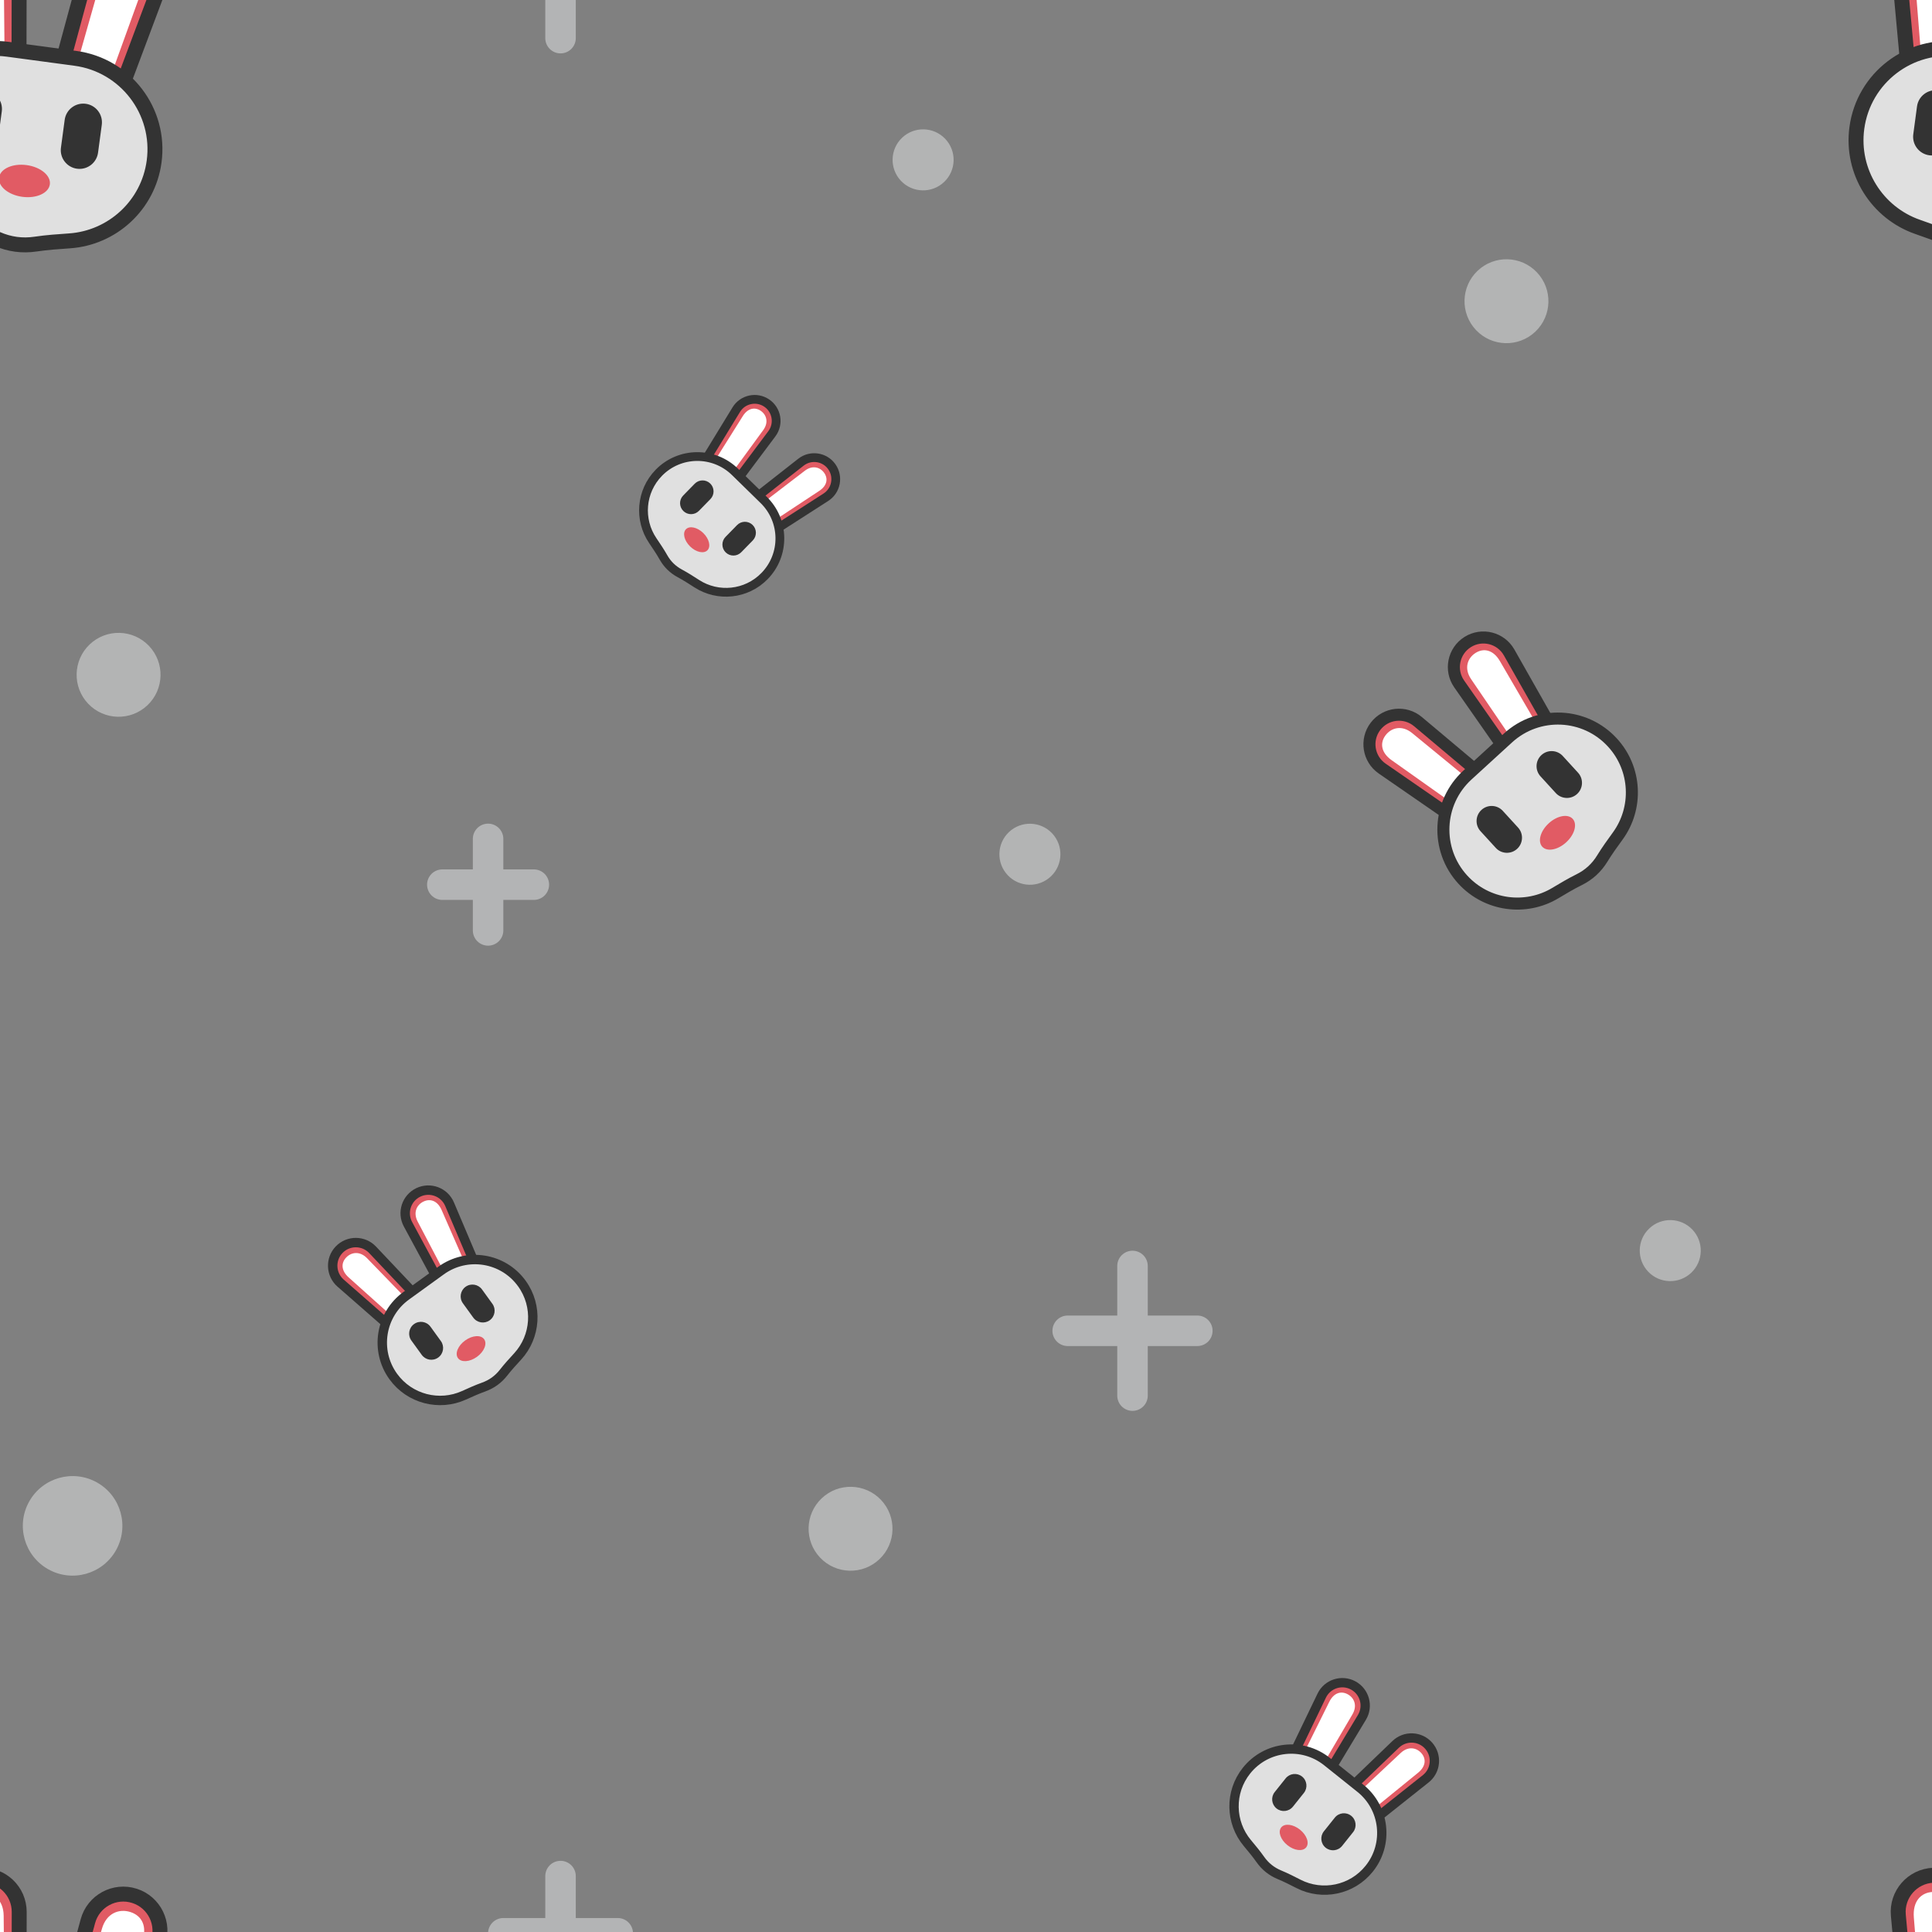 <?xml version="1.0" encoding="utf-8"?>
<svg xmlns="http://www.w3.org/2000/svg" xmlns:xlink="http://www.w3.org/1999/xlink" style="background: rgb(52, 50, 50); display: block; position: relative; shape-rendering: auto;" width="76" height="76" preserveAspectRatio="xMidYMid" viewBox="0 0 76 76"><rect x="0" y="0" width="76" height="76" fill="#808080" stroke="none"/><g transform="scale(0.3)">


<defs><g id="id-0.17097420291841048"><!--Generator: Adobe Illustrator 21.0.0, SVG Export Plug-In . SVG Version: 6.00 Build 0)--><style type="text/css">.st0{fill:#333}.st3{stroke-width:3.5;stroke-miterlimit:10;fill:#e15b64;stroke:#333}.st5{fill:#fff}.st7{fill:#e15b64}.st10{stroke:#333;stroke-miterlimit:10;fill:#e0e0e0;stroke-width:3.5}</style><path class="st3" d="M33.709,62.732l-8.72-38.034c-1.096-4.78,2.025-9.507,6.852-10.377l0,0c4.827-0.87,9.401,2.47,10.043,7.332 l5.108,38.685" data-fill="c1" data-stroke="c2" style="fill: rgb(225, 91, 100); stroke: rgb(51, 51, 51);"></path><path class="st5" d="M35.048,54.221L28.66,24.737c-0.803-3.706,0.838-6.031,3.617-6.532l0,0c2.779-0.501,5.569,1.026,6.111,4.778 l4.308,29.858" data-fill="c3" style="fill: rgb(255, 255, 255);"></path><path class="st3" d="M66.291,62.732l8.72-38.034c1.096-4.78-2.025-9.507-6.852-10.377l0,0c-4.827-0.87-9.401,2.47-10.043,7.332 l-5.108,38.685" data-fill="c1" data-stroke="c2" style="fill: rgb(225, 91, 100); stroke: rgb(51, 51, 51);"></path><path class="st5" d="M64.952,54.221l6.388-29.483c0.803-3.706-0.838-6.031-3.617-6.532l0,0c-2.779-0.501-5.569,1.026-6.111,4.778 l-4.308,29.858" data-fill="c3" style="fill: rgb(255, 255, 255);"></path><path class="st10" d="M54.57,87.183c-3.046,0.882-6.093,0.882-9.139,0c-2.553-0.739-5.16-1.27-7.763-1.803 C27.87,83.375,20.5,74.706,20.5,64.317v0c0-11.874,9.626-21.5,21.5-21.5h16c11.874,0,21.5,9.626,21.5,21.5v0 c0,10.39-7.37,19.058-17.167,21.063C59.729,85.913,57.123,86.444,54.57,87.183z" data-fill="c4" data-stroke="c2" style="fill: rgb(224, 224, 224); stroke: rgb(51, 51, 51);"></path><path class="st0" d="M38.182,68.396L38.182,68.396c2.422,0,4.385-1.963,4.385-4.385v-6.578c0-2.422-1.963-4.385-4.385-4.385h0 c-2.422,0-4.385,1.963-4.385,4.385v6.578C33.797,66.432,35.76,68.396,38.182,68.396z" data-fill="c2" style="fill: rgb(51, 51, 51);"></path><path class="st0" d="M61.818,68.396L61.818,68.396c-2.422,0-4.385-1.963-4.385-4.385v-6.578c0-2.422,1.963-4.385,4.385-4.385h0 c2.422,0,4.385,1.963,4.385,4.385v6.578C66.203,66.432,64.24,68.396,61.818,68.396z" data-fill="c2" style="fill: rgb(51, 51, 51);"></path><ellipse class="st7" cx="50" cy="72.875" rx="6" ry="3.75" data-fill="c1" style="fill: rgb(225, 91, 100);"></ellipse></g></defs>

<!-- Generator: Adobe Illustrator 21.0.0, SVG Export Plug-In . SVG Version: 6.00 Build 0)  -->



















<g data-idx="0" data-dup="" dx="-128" dy="-384" style="transform-origin: -58.505px -216.506px; animation: 4.348s linear 0s infinite normal forwards running move-ttb-9c45d7aa-f09f-43fd-92f0-df5cfa1810a0;"><g transform="translate(-128,-384)"><ellipse transform="matrix(0.725 -0.689 0.689 0.725 -96.259 93.945)" fill="#B3B4B4" cx="69.5" cy="167.5" rx="5.5" ry="5.5" data-fill="c5" style="fill: rgb(179, 180, 180);"></ellipse></g></g><g data-idx="0" data-dup="" dx="128" dy="-384" style="transform-origin: 197.495px -216.506px; animation: 4.348s linear 0s infinite normal forwards running move-ttb-9c45d7aa-f09f-43fd-92f0-df5cfa1810a0;"><g transform="translate(128,-384)"><ellipse transform="matrix(0.725 -0.689 0.689 0.725 -96.259 93.945)" fill="#B3B4B4" cx="69.5" cy="167.5" rx="5.5" ry="5.5" data-fill="c5" style="fill: rgb(179, 180, 180);"></ellipse></g></g><g data-idx="1" data-dup="" dx="-128" dy="-384" style="transform-origin: 111.489px -311.5px; animation: 4.348s linear 0s infinite normal forwards running move-ttb-9c45d7aa-f09f-43fd-92f0-df5cfa1810a0;"><g transform="translate(-128,-384)"><ellipse transform="matrix(0.725 -0.689 0.689 0.725 15.938 184.912)" fill="#B3B4B4" cx="239.5" cy="72.5" rx="5.5" ry="5.5" data-fill="c5" style="fill: rgb(179, 180, 180);"></ellipse></g></g><g data-idx="1" data-dup="" dx="128" dy="-384" style="transform-origin: 367.489px -311.5px; animation: 4.348s linear 0s infinite normal forwards running move-ttb-9c45d7aa-f09f-43fd-92f0-df5cfa1810a0;"><g transform="translate(128,-384)"><ellipse transform="matrix(0.725 -0.689 0.689 0.725 15.938 184.912)" fill="#B3B4B4" cx="239.5" cy="72.5" rx="5.5" ry="5.5" data-fill="c5" style="fill: rgb(179, 180, 180);"></ellipse></g></g><g data-idx="2" data-dup="" dx="-128" dy="-384" style="transform-origin: 73.5px -258.5px; animation: 4.348s linear 0s infinite normal forwards running move-ttb-9c45d7aa-f09f-43fd-92f0-df5cfa1810a0;"><g transform="translate(-128,-384)"><g>
	
		<line fill="none" stroke="#B3B4B5" stroke-width="4" stroke-linecap="round" stroke-linejoin="round" stroke-miterlimit="10" x1="194" y1="125.5" x2="209" y2="125.5" data-stroke="c6" style="stroke: rgb(179, 180, 181);"></line>
	
		<line fill="none" stroke="#B3B4B5" stroke-width="4" stroke-linecap="round" stroke-linejoin="round" stroke-miterlimit="10" x1="201.5" y1="133" x2="201.5" y2="118" data-stroke="c6" style="stroke: rgb(179, 180, 181);"></line>
</g></g></g><g data-idx="2" data-dup="" dx="128" dy="-384" style="transform-origin: 329.5px -258.5px; animation: 4.348s linear 0s infinite normal forwards running move-ttb-9c45d7aa-f09f-43fd-92f0-df5cfa1810a0;"><g transform="translate(128,-384)"><g>
	
		<line fill="none" stroke="#B3B4B5" stroke-width="4" stroke-linecap="round" stroke-linejoin="round" stroke-miterlimit="10" x1="194" y1="125.5" x2="209" y2="125.5" data-stroke="c6" style="stroke: rgb(179, 180, 181);"></line>
	
		<line fill="none" stroke="#B3B4B5" stroke-width="4" stroke-linecap="round" stroke-linejoin="round" stroke-miterlimit="10" x1="201.5" y1="133" x2="201.5" y2="118" data-stroke="c6" style="stroke: rgb(179, 180, 181);"></line>
</g></g></g><g data-idx="3" data-dup="" dx="-128" dy="-384" style="transform-origin: 64px -140px; animation: 4.348s linear 0s infinite normal forwards running move-ttb-9c45d7aa-f09f-43fd-92f0-df5cfa1810a0;"><g transform="translate(-128,-384)"><g>
	
		<line fill="none" stroke="#B3B4B5" stroke-width="4" stroke-linecap="round" stroke-linejoin="round" stroke-miterlimit="10" x1="186" y1="244" x2="198" y2="244" data-stroke="c6" style="stroke: rgb(179, 180, 181);"></line>
	
		<line fill="none" stroke="#B3B4B5" stroke-width="4" stroke-linecap="round" stroke-linejoin="round" stroke-miterlimit="10" x1="192" y1="250" x2="192" y2="238" data-stroke="c6" style="stroke: rgb(179, 180, 181);"></line>
</g></g></g><g data-idx="3" data-dup="" dx="128" dy="-384" style="transform-origin: 320px -140px; animation: 4.348s linear 0s infinite normal forwards running move-ttb-9c45d7aa-f09f-43fd-92f0-df5cfa1810a0;"><g transform="translate(128,-384)"><g>
	
		<line fill="none" stroke="#B3B4B5" stroke-width="4" stroke-linecap="round" stroke-linejoin="round" stroke-miterlimit="10" x1="186" y1="244" x2="198" y2="244" data-stroke="c6" style="stroke: rgb(179, 180, 181);"></line>
	
		<line fill="none" stroke="#B3B4B5" stroke-width="4" stroke-linecap="round" stroke-linejoin="round" stroke-miterlimit="10" x1="192" y1="250" x2="192" y2="238" data-stroke="c6" style="stroke: rgb(179, 180, 181);"></line>
</g></g></g><g data-idx="4" data-dup="" dx="-128" dy="-384" style="transform-origin: -107.5px -337.5px; animation: 4.348s linear 0s infinite normal forwards running move-ttb-9c45d7aa-f09f-43fd-92f0-df5cfa1810a0;"><g transform="translate(-128,-384)"><g>
	
		<line fill="none" stroke="#B3B4B5" stroke-width="4" stroke-linecap="round" stroke-linejoin="round" stroke-miterlimit="10" x1="12" y1="46.5" x2="29" y2="46.5" data-stroke="c6" style="stroke: rgb(179, 180, 181);"></line>
	
		<line fill="none" stroke="#B3B4B5" stroke-width="4" stroke-linecap="round" stroke-linejoin="round" stroke-miterlimit="10" x1="20.5" y1="55" x2="20.5" y2="38" data-stroke="c6" style="stroke: rgb(179, 180, 181);"></line>
</g></g></g><g data-idx="4" data-dup="" dx="128" dy="-384" style="transform-origin: 148.5px -337.5px; animation: 4.348s linear 0s infinite normal forwards running move-ttb-9c45d7aa-f09f-43fd-92f0-df5cfa1810a0;"><g transform="translate(128,-384)"><g>
	
		<line fill="none" stroke="#B3B4B5" stroke-width="4" stroke-linecap="round" stroke-linejoin="round" stroke-miterlimit="10" x1="12" y1="46.5" x2="29" y2="46.5" data-stroke="c6" style="stroke: rgb(179, 180, 181);"></line>
	
		<line fill="none" stroke="#B3B4B5" stroke-width="4" stroke-linecap="round" stroke-linejoin="round" stroke-miterlimit="10" x1="20.5" y1="55" x2="20.5" y2="38" data-stroke="c6" style="stroke: rgb(179, 180, 181);"></line>
</g></g></g><g data-idx="5" data-dup="" dx="-128" dy="-384" style="transform-origin: 9.525px -311.832px; animation: 4.348s linear 0s infinite normal forwards running move-ttb-9c45d7aa-f09f-43fd-92f0-df5cfa1810a0;"><g transform="translate(-128,-384)"><ellipse transform="matrix(0.49 -0.872 0.872 0.49 7.204 156.645)" fill="#B3B4B4" cx="137.531" cy="72.163" rx="6.525" ry="6.525" data-fill="c5" style="fill: rgb(179, 180, 180);"></ellipse></g></g><g data-idx="5" data-dup="" dx="128" dy="-384" style="transform-origin: 265.525px -311.832px; animation: 4.348s linear 0s infinite normal forwards running move-ttb-9c45d7aa-f09f-43fd-92f0-df5cfa1810a0;"><g transform="translate(128,-384)"><ellipse transform="matrix(0.49 -0.872 0.872 0.49 7.204 156.645)" fill="#B3B4B4" cx="137.531" cy="72.163" rx="6.525" ry="6.525" data-fill="c5" style="fill: rgb(179, 180, 180);"></ellipse></g></g><g data-idx="6" data-dup="" dx="-128" dy="-384" style="transform-origin: 15.492px -167.507px; animation: 4.348s linear 0s infinite normal forwards running move-ttb-9c45d7aa-f09f-43fd-92f0-df5cfa1810a0;"><g transform="translate(-128,-384)"><ellipse transform="matrix(0.725 -0.689 0.689 0.725 -109.657 158.394)" fill="#B3B4B4" cx="143.5" cy="216.5" rx="5.5" ry="5.5" data-fill="c5" style="fill: rgb(179, 180, 180);"></ellipse></g></g><g data-idx="6" data-dup="" dx="128" dy="-384" style="transform-origin: 271.492px -167.507px; animation: 4.348s linear 0s infinite normal forwards running move-ttb-9c45d7aa-f09f-43fd-92f0-df5cfa1810a0;"><g transform="translate(128,-384)"><ellipse transform="matrix(0.725 -0.689 0.689 0.725 -109.657 158.394)" fill="#B3B4B4" cx="143.5" cy="216.5" rx="5.5" ry="5.5" data-fill="c5" style="fill: rgb(179, 180, 180);"></ellipse></g></g><g data-idx="7" data-dup="" dx="-128" dy="-384" style="transform-origin: -37.004px -348.001px; animation: 4.348s linear 0s infinite normal forwards running move-ttb-9c45d7aa-f09f-43fd-92f0-df5cfa1810a0;"><g transform="translate(-128,-384)"><ellipse transform="matrix(0.725 -0.689 0.689 0.725 0.233 72.584)" fill="#B3B4B4" cx="91" cy="36" rx="4" ry="4" data-fill="c5" style="fill: rgb(179, 180, 180);"></ellipse></g></g><g data-idx="7" data-dup="" dx="128" dy="-384" style="transform-origin: 218.996px -348.001px; animation: 4.348s linear 0s infinite normal forwards running move-ttb-9c45d7aa-f09f-43fd-92f0-df5cfa1810a0;"><g transform="translate(128,-384)"><ellipse transform="matrix(0.725 -0.689 0.689 0.725 0.233 72.584)" fill="#B3B4B4" cx="91" cy="36" rx="4" ry="4" data-fill="c5" style="fill: rgb(179, 180, 180);"></ellipse></g></g><g data-idx="8" data-dup="" dx="-128" dy="-384" style="transform-origin: 120.988px -235.004px; animation: 4.348s linear 0s infinite normal forwards running move-ttb-9c45d7aa-f09f-43fd-92f0-df5cfa1810a0;"><g transform="translate(-128,-384)"><ellipse transform="matrix(0.725 -0.689 0.689 0.725 -34.143 212.498)" fill="#B3B4B4" cx="249" cy="149" rx="4" ry="4" data-fill="c5" style="fill: rgb(179, 180, 180);"></ellipse></g></g><g data-idx="8" data-dup="" dx="128" dy="-384" style="transform-origin: 376.988px -235.004px; animation: 4.348s linear 0s infinite normal forwards running move-ttb-9c45d7aa-f09f-43fd-92f0-df5cfa1810a0;"><g transform="translate(128,-384)"><ellipse transform="matrix(0.725 -0.689 0.689 0.725 -34.143 212.498)" fill="#B3B4B4" cx="249" cy="149" rx="4" ry="4" data-fill="c5" style="fill: rgb(179, 180, 180);"></ellipse></g></g><g data-idx="9" data-dup="" dx="-128" dy="-384" style="transform-origin: -121.003px -144.01px; animation: 4.348s linear 0s infinite normal forwards running move-ttb-9c45d7aa-f09f-43fd-92f0-df5cfa1810a0;"><g transform="translate(-128,-384)"><ellipse transform="matrix(0.725 -0.689 0.689 0.725 -163.389 70.836)" fill="#B3B4B4" cx="7" cy="240" rx="4" ry="4" data-fill="c5" style="fill: rgb(179, 180, 180);"></ellipse></g></g><g data-idx="9" data-dup="" dx="128" dy="-384" style="transform-origin: 134.997px -144.01px; animation: 4.348s linear 0s infinite normal forwards running move-ttb-9c45d7aa-f09f-43fd-92f0-df5cfa1810a0;"><g transform="translate(128,-384)"><ellipse transform="matrix(0.725 -0.689 0.689 0.725 -163.389 70.836)" fill="#B3B4B4" cx="7" cy="240" rx="4" ry="4" data-fill="c5" style="fill: rgb(179, 180, 180);"></ellipse></g></g><g data-idx="10" data-dup="" dx="-128" dy="-384" style="transform-origin: 4.932px -244.439px; animation: 4.348s linear 0s infinite normal forwards running move-ttb-9c45d7aa-f09f-43fd-92f0-df5cfa1810a0;"><g transform="translate(-128,-384)"><g transform="matrix(0.991 0.133 -0.133 0.991 19.595 -16.4) translate(133,139) scale(0.622)"><g data-icon="" transform="scale(0.9)">  <use xlink:href="#id-0.17097420291841048" x="-50" y="-50"></use>
</g></g></g></g><g data-idx="10" data-dup="" dx="128" dy="-384" style="transform-origin: 260.932px -244.439px; animation: 4.348s linear 0s infinite normal forwards running move-ttb-9c45d7aa-f09f-43fd-92f0-df5cfa1810a0;"><g transform="translate(128,-384)"><g transform="matrix(0.991 0.133 -0.133 0.991 19.595 -16.4) translate(133,139) scale(0.622)"><g data-icon="" transform="scale(0.9)">  <use xlink:href="#id-0.17097420291841048" x="-50" y="-50"></use>
</g></g></g></g><g data-idx="11" data-dup="" dx="-128" dy="-384" style="transform-origin: 57.291px -341.434px; animation: 4.348s linear 0s infinite normal forwards running move-ttb-9c45d7aa-f09f-43fd-92f0-df5cfa1810a0;"><g transform="translate(-128,-384)"><g transform="matrix(0.81 -0.586 0.586 0.81 10.356 116.519) translate(185.074,42.271) scale(0.392)"><g data-icon="" transform="scale(0.9)">  <use xlink:href="#id-0.17097420291841048" x="-50" y="-50"></use>
</g></g></g></g><g data-idx="11" data-dup="" dx="128" dy="-384" style="transform-origin: 313.291px -341.434px; animation: 4.348s linear 0s infinite normal forwards running move-ttb-9c45d7aa-f09f-43fd-92f0-df5cfa1810a0;"><g transform="translate(128,-384)"><g transform="matrix(0.81 -0.586 0.586 0.81 10.356 116.519) translate(185.074,42.271) scale(0.392)"><g data-icon="" transform="scale(0.9)">  <use xlink:href="#id-0.17097420291841048" x="-50" y="-50"></use>
</g></g></g></g><g data-idx="12" data-dup="" dx="-128" dy="-384" style="transform-origin: 96.48px -190.347px; animation: 4.348s linear 0s infinite normal forwards running move-ttb-9c45d7aa-f09f-43fd-92f0-df5cfa1810a0;"><g transform="translate(-128,-384)"><g transform="matrix(0.715 0.699 -0.699 0.715 199.137 -101.966) translate(224.712,193.418) scale(0.365)"><g data-icon="" transform="scale(0.9)">  <use xlink:href="#id-0.17097420291841048" x="-50" y="-50"></use>
</g></g></g></g><g data-idx="12" data-dup="" dx="128" dy="-384" style="transform-origin: 352.48px -190.347px; animation: 4.348s linear 0s infinite normal forwards running move-ttb-9c45d7aa-f09f-43fd-92f0-df5cfa1810a0;"><g transform="translate(128,-384)"><g transform="matrix(0.715 0.699 -0.699 0.715 199.137 -101.966) translate(224.712,193.418) scale(0.365)"><g data-icon="" transform="scale(0.9)">  <use xlink:href="#id-0.17097420291841048" x="-50" y="-50"></use>
</g></g></g></g><g data-idx="13" data-dup="" dx="-128" dy="-384" style="transform-origin: -81.615px -277.002px; animation: 4.348s linear 0s infinite normal forwards running move-ttb-9c45d7aa-f09f-43fd-92f0-df5cfa1810a0;"><g transform="translate(-128,-384)"><g transform="matrix(0.781 0.624 -0.624 0.781 76.82 -5.742) translate(46.602,106.727) scale(0.388)"><g data-icon="" transform="scale(0.9)">  <use xlink:href="#id-0.17097420291841048" x="-50" y="-50"></use>
</g></g></g></g><g data-idx="13" data-dup="" dx="128" dy="-384" style="transform-origin: 174.385px -277.002px; animation: 4.348s linear 0s infinite normal forwards running move-ttb-9c45d7aa-f09f-43fd-92f0-df5cfa1810a0;"><g transform="translate(128,-384)"><g transform="matrix(0.781 0.624 -0.624 0.781 76.82 -5.742) translate(46.602,106.727) scale(0.388)"><g data-icon="" transform="scale(0.9)">  <use xlink:href="#id-0.17097420291841048" x="-50" y="-50"></use>
</g></g></g></g><g data-idx="14" data-dup="" dx="-128" dy="-384" style="transform-origin: -58.491px -154.03px; animation: 4.348s linear 0s infinite normal forwards running move-ttb-9c45d7aa-f09f-43fd-92f0-df5cfa1810a0;"><g transform="translate(-128,-384)"><g transform="matrix(0.738 -0.675 0.675 0.738 -136.806 106.836) translate(69.203,229.626) scale(0.501)"><g data-icon="" transform="scale(0.9)">  <use xlink:href="#id-0.17097420291841048" x="-50" y="-50"></use>
</g></g></g></g><g data-idx="14" data-dup="" dx="128" dy="-384" style="transform-origin: 197.509px -154.03px; animation: 4.348s linear 0s infinite normal forwards running move-ttb-9c45d7aa-f09f-43fd-92f0-df5cfa1810a0;"><g transform="translate(128,-384)"><g transform="matrix(0.738 -0.675 0.675 0.738 -136.806 106.836) translate(69.203,229.626) scale(0.501)"><g data-icon="" transform="scale(0.9)">  <use xlink:href="#id-0.17097420291841048" x="-50" y="-50"></use>
</g></g></g></g><g data-idx="0" data-dup="" dx="-128" dy="-128" style="transform-origin: -58.505px 39.494px; animation: 4.348s linear 0s infinite normal forwards running move-ttb-9c45d7aa-f09f-43fd-92f0-df5cfa1810a0;"><g transform="translate(-128,-128)"><ellipse transform="matrix(0.725 -0.689 0.689 0.725 -96.259 93.945)" fill="#B3B4B4" cx="69.5" cy="167.5" rx="5.5" ry="5.5" data-fill="c5" style="fill: rgb(179, 180, 180);"></ellipse></g></g><g data-idx="0" data-dup="" dx="128" dy="-128" style="transform-origin: 197.495px 39.494px; animation: 4.348s linear 0s infinite normal forwards running move-ttb-9c45d7aa-f09f-43fd-92f0-df5cfa1810a0;"><g transform="translate(128,-128)"><ellipse transform="matrix(0.725 -0.689 0.689 0.725 -96.259 93.945)" fill="#B3B4B4" cx="69.5" cy="167.5" rx="5.5" ry="5.5" data-fill="c5" style="fill: rgb(179, 180, 180);"></ellipse></g></g><g data-idx="1" data-dup="" dx="-128" dy="-128" style="transform-origin: 111.489px -55.501px; animation: 4.348s linear 0s infinite normal forwards running move-ttb-9c45d7aa-f09f-43fd-92f0-df5cfa1810a0;"><g transform="translate(-128,-128)"><ellipse transform="matrix(0.725 -0.689 0.689 0.725 15.938 184.912)" fill="#B3B4B4" cx="239.5" cy="72.5" rx="5.5" ry="5.5" data-fill="c5" style="fill: rgb(179, 180, 180);"></ellipse></g></g><g data-idx="1" data-dup="" dx="128" dy="-128" style="transform-origin: 367.489px -55.501px; animation: 4.348s linear 0s infinite normal forwards running move-ttb-9c45d7aa-f09f-43fd-92f0-df5cfa1810a0;"><g transform="translate(128,-128)"><ellipse transform="matrix(0.725 -0.689 0.689 0.725 15.938 184.912)" fill="#B3B4B4" cx="239.5" cy="72.5" rx="5.5" ry="5.5" data-fill="c5" style="fill: rgb(179, 180, 180);"></ellipse></g></g><g data-idx="2" data-dup="" dx="-128" dy="-128" style="transform-origin: 73.5px -2.5px; animation: 4.348s linear 0s infinite normal forwards running move-ttb-9c45d7aa-f09f-43fd-92f0-df5cfa1810a0;"><g transform="translate(-128,-128)"><g>
	
		<line fill="none" stroke="#B3B4B5" stroke-width="4" stroke-linecap="round" stroke-linejoin="round" stroke-miterlimit="10" x1="194" y1="125.5" x2="209" y2="125.5" data-stroke="c6" style="stroke: rgb(179, 180, 181);"></line>
	
		<line fill="none" stroke="#B3B4B5" stroke-width="4" stroke-linecap="round" stroke-linejoin="round" stroke-miterlimit="10" x1="201.5" y1="133" x2="201.5" y2="118" data-stroke="c6" style="stroke: rgb(179, 180, 181);"></line>
</g></g></g><g data-idx="2" data-dup="" dx="128" dy="-128" style="transform-origin: 329.5px -2.5px; animation: 4.348s linear 0s infinite normal forwards running move-ttb-9c45d7aa-f09f-43fd-92f0-df5cfa1810a0;"><g transform="translate(128,-128)"><g>
	
		<line fill="none" stroke="#B3B4B5" stroke-width="4" stroke-linecap="round" stroke-linejoin="round" stroke-miterlimit="10" x1="194" y1="125.5" x2="209" y2="125.5" data-stroke="c6" style="stroke: rgb(179, 180, 181);"></line>
	
		<line fill="none" stroke="#B3B4B5" stroke-width="4" stroke-linecap="round" stroke-linejoin="round" stroke-miterlimit="10" x1="201.5" y1="133" x2="201.5" y2="118" data-stroke="c6" style="stroke: rgb(179, 180, 181);"></line>
</g></g></g><g data-idx="3" data-dup="" dx="-128" dy="-128" style="transform-origin: 64px 116px; animation: 4.348s linear 0s infinite normal forwards running move-ttb-9c45d7aa-f09f-43fd-92f0-df5cfa1810a0;"><g transform="translate(-128,-128)"><g>
	
		<line fill="none" stroke="#B3B4B5" stroke-width="4" stroke-linecap="round" stroke-linejoin="round" stroke-miterlimit="10" x1="186" y1="244" x2="198" y2="244" data-stroke="c6" style="stroke: rgb(179, 180, 181);"></line>
	
		<line fill="none" stroke="#B3B4B5" stroke-width="4" stroke-linecap="round" stroke-linejoin="round" stroke-miterlimit="10" x1="192" y1="250" x2="192" y2="238" data-stroke="c6" style="stroke: rgb(179, 180, 181);"></line>
</g></g></g><g data-idx="3" data-dup="" dx="128" dy="-128" style="transform-origin: 320px 116px; animation: 4.348s linear 0s infinite normal forwards running move-ttb-9c45d7aa-f09f-43fd-92f0-df5cfa1810a0;"><g transform="translate(128,-128)"><g>
	
		<line fill="none" stroke="#B3B4B5" stroke-width="4" stroke-linecap="round" stroke-linejoin="round" stroke-miterlimit="10" x1="186" y1="244" x2="198" y2="244" data-stroke="c6" style="stroke: rgb(179, 180, 181);"></line>
	
		<line fill="none" stroke="#B3B4B5" stroke-width="4" stroke-linecap="round" stroke-linejoin="round" stroke-miterlimit="10" x1="192" y1="250" x2="192" y2="238" data-stroke="c6" style="stroke: rgb(179, 180, 181);"></line>
</g></g></g><g data-idx="4" data-dup="" dx="-128" dy="-128" style="transform-origin: -107.5px -81.5px; animation: 4.348s linear 0s infinite normal forwards running move-ttb-9c45d7aa-f09f-43fd-92f0-df5cfa1810a0;"><g transform="translate(-128,-128)"><g>
	
		<line fill="none" stroke="#B3B4B5" stroke-width="4" stroke-linecap="round" stroke-linejoin="round" stroke-miterlimit="10" x1="12" y1="46.5" x2="29" y2="46.5" data-stroke="c6" style="stroke: rgb(179, 180, 181);"></line>
	
		<line fill="none" stroke="#B3B4B5" stroke-width="4" stroke-linecap="round" stroke-linejoin="round" stroke-miterlimit="10" x1="20.5" y1="55" x2="20.5" y2="38" data-stroke="c6" style="stroke: rgb(179, 180, 181);"></line>
</g></g></g><g data-idx="4" data-dup="" dx="128" dy="-128" style="transform-origin: 148.5px -81.5px; animation: 4.348s linear 0s infinite normal forwards running move-ttb-9c45d7aa-f09f-43fd-92f0-df5cfa1810a0;"><g transform="translate(128,-128)"><g>
	
		<line fill="none" stroke="#B3B4B5" stroke-width="4" stroke-linecap="round" stroke-linejoin="round" stroke-miterlimit="10" x1="12" y1="46.5" x2="29" y2="46.5" data-stroke="c6" style="stroke: rgb(179, 180, 181);"></line>
	
		<line fill="none" stroke="#B3B4B5" stroke-width="4" stroke-linecap="round" stroke-linejoin="round" stroke-miterlimit="10" x1="20.5" y1="55" x2="20.5" y2="38" data-stroke="c6" style="stroke: rgb(179, 180, 181);"></line>
</g></g></g><g data-idx="5" data-dup="" dx="-128" dy="-128" style="transform-origin: 9.525px -55.832px; animation: 4.348s linear 0s infinite normal forwards running move-ttb-9c45d7aa-f09f-43fd-92f0-df5cfa1810a0;"><g transform="translate(-128,-128)"><ellipse transform="matrix(0.49 -0.872 0.872 0.49 7.204 156.645)" fill="#B3B4B4" cx="137.531" cy="72.163" rx="6.525" ry="6.525" data-fill="c5" style="fill: rgb(179, 180, 180);"></ellipse></g></g><g data-idx="5" data-dup="" dx="128" dy="-128" style="transform-origin: 265.525px -55.832px; animation: 4.348s linear 0s infinite normal forwards running move-ttb-9c45d7aa-f09f-43fd-92f0-df5cfa1810a0;"><g transform="translate(128,-128)"><ellipse transform="matrix(0.49 -0.872 0.872 0.49 7.204 156.645)" fill="#B3B4B4" cx="137.531" cy="72.163" rx="6.525" ry="6.525" data-fill="c5" style="fill: rgb(179, 180, 180);"></ellipse></g></g><g data-idx="6" data-dup="" dx="-128" dy="-128" style="transform-origin: 15.492px 88.493px; animation: 4.348s linear 0s infinite normal forwards running move-ttb-9c45d7aa-f09f-43fd-92f0-df5cfa1810a0;"><g transform="translate(-128,-128)"><ellipse transform="matrix(0.725 -0.689 0.689 0.725 -109.657 158.394)" fill="#B3B4B4" cx="143.5" cy="216.5" rx="5.5" ry="5.5" data-fill="c5" style="fill: rgb(179, 180, 180);"></ellipse></g></g><g data-idx="6" data-dup="" dx="128" dy="-128" style="transform-origin: 271.492px 88.493px; animation: 4.348s linear 0s infinite normal forwards running move-ttb-9c45d7aa-f09f-43fd-92f0-df5cfa1810a0;"><g transform="translate(128,-128)"><ellipse transform="matrix(0.725 -0.689 0.689 0.725 -109.657 158.394)" fill="#B3B4B4" cx="143.5" cy="216.5" rx="5.5" ry="5.5" data-fill="c5" style="fill: rgb(179, 180, 180);"></ellipse></g></g><g data-idx="7" data-dup="" dx="-128" dy="-128" style="transform-origin: -37.004px -92.001px; animation: 4.348s linear 0s infinite normal forwards running move-ttb-9c45d7aa-f09f-43fd-92f0-df5cfa1810a0;"><g transform="translate(-128,-128)"><ellipse transform="matrix(0.725 -0.689 0.689 0.725 0.233 72.584)" fill="#B3B4B4" cx="91" cy="36" rx="4" ry="4" data-fill="c5" style="fill: rgb(179, 180, 180);"></ellipse></g></g><g data-idx="7" data-dup="" dx="128" dy="-128" style="transform-origin: 218.996px -92.001px; animation: 4.348s linear 0s infinite normal forwards running move-ttb-9c45d7aa-f09f-43fd-92f0-df5cfa1810a0;"><g transform="translate(128,-128)"><ellipse transform="matrix(0.725 -0.689 0.689 0.725 0.233 72.584)" fill="#B3B4B4" cx="91" cy="36" rx="4" ry="4" data-fill="c5" style="fill: rgb(179, 180, 180);"></ellipse></g></g><g data-idx="8" data-dup="" dx="-128" dy="-128" style="transform-origin: 120.988px 20.997px; animation: 4.348s linear 0s infinite normal forwards running move-ttb-9c45d7aa-f09f-43fd-92f0-df5cfa1810a0;"><g transform="translate(-128,-128)"><ellipse transform="matrix(0.725 -0.689 0.689 0.725 -34.143 212.498)" fill="#B3B4B4" cx="249" cy="149" rx="4" ry="4" data-fill="c5" style="fill: rgb(179, 180, 180);"></ellipse></g></g><g data-idx="8" data-dup="" dx="128" dy="-128" style="transform-origin: 376.988px 20.997px; animation: 4.348s linear 0s infinite normal forwards running move-ttb-9c45d7aa-f09f-43fd-92f0-df5cfa1810a0;"><g transform="translate(128,-128)"><ellipse transform="matrix(0.725 -0.689 0.689 0.725 -34.143 212.498)" fill="#B3B4B4" cx="249" cy="149" rx="4" ry="4" data-fill="c5" style="fill: rgb(179, 180, 180);"></ellipse></g></g><g data-idx="9" data-dup="" dx="-128" dy="-128" style="transform-origin: -121.003px 111.99px; animation: 4.348s linear 0s infinite normal forwards running move-ttb-9c45d7aa-f09f-43fd-92f0-df5cfa1810a0;"><g transform="translate(-128,-128)"><ellipse transform="matrix(0.725 -0.689 0.689 0.725 -163.389 70.836)" fill="#B3B4B4" cx="7" cy="240" rx="4" ry="4" data-fill="c5" style="fill: rgb(179, 180, 180);"></ellipse></g></g><g data-idx="9" data-dup="" dx="128" dy="-128" style="transform-origin: 134.997px 111.99px; animation: 4.348s linear 0s infinite normal forwards running move-ttb-9c45d7aa-f09f-43fd-92f0-df5cfa1810a0;"><g transform="translate(128,-128)"><ellipse transform="matrix(0.725 -0.689 0.689 0.725 -163.389 70.836)" fill="#B3B4B4" cx="7" cy="240" rx="4" ry="4" data-fill="c5" style="fill: rgb(179, 180, 180);"></ellipse></g></g><g data-idx="10" data-dup="" dx="-128" dy="-128" style="transform-origin: 4.932px 11.561px; animation: 4.348s linear 0s infinite normal forwards running move-ttb-9c45d7aa-f09f-43fd-92f0-df5cfa1810a0;"><g transform="translate(-128,-128)"><g transform="matrix(0.991 0.133 -0.133 0.991 19.595 -16.4) translate(133,139) scale(0.622)"><g data-icon="" transform="scale(0.9)">  <use xlink:href="#id-0.17097420291841048" x="-50" y="-50"></use>
</g></g></g></g><g data-idx="10" data-dup="" dx="128" dy="-128" style="transform-origin: 260.932px 11.561px; animation: 4.348s linear 0s infinite normal forwards running move-ttb-9c45d7aa-f09f-43fd-92f0-df5cfa1810a0;"><g transform="translate(128,-128)"><g transform="matrix(0.991 0.133 -0.133 0.991 19.595 -16.4) translate(133,139) scale(0.622)"><g data-icon="" transform="scale(0.9)">  <use xlink:href="#id-0.17097420291841048" x="-50" y="-50"></use>
</g></g></g></g><g data-idx="11" data-dup="" dx="-128" dy="-128" style="transform-origin: 57.291px -85.434px; animation: 4.348s linear 0s infinite normal forwards running move-ttb-9c45d7aa-f09f-43fd-92f0-df5cfa1810a0;"><g transform="translate(-128,-128)"><g transform="matrix(0.81 -0.586 0.586 0.81 10.356 116.519) translate(185.074,42.271) scale(0.392)"><g data-icon="" transform="scale(0.9)">  <use xlink:href="#id-0.17097420291841048" x="-50" y="-50"></use>
</g></g></g></g><g data-idx="11" data-dup="" dx="128" dy="-128" style="transform-origin: 313.291px -85.434px; animation: 4.348s linear 0s infinite normal forwards running move-ttb-9c45d7aa-f09f-43fd-92f0-df5cfa1810a0;"><g transform="translate(128,-128)"><g transform="matrix(0.81 -0.586 0.586 0.81 10.356 116.519) translate(185.074,42.271) scale(0.392)"><g data-icon="" transform="scale(0.9)">  <use xlink:href="#id-0.17097420291841048" x="-50" y="-50"></use>
</g></g></g></g><g data-idx="12" data-dup="" dx="-128" dy="-128" style="transform-origin: 96.48px 65.653px; animation: 4.348s linear 0s infinite normal forwards running move-ttb-9c45d7aa-f09f-43fd-92f0-df5cfa1810a0;"><g transform="translate(-128,-128)"><g transform="matrix(0.715 0.699 -0.699 0.715 199.137 -101.966) translate(224.712,193.418) scale(0.365)"><g data-icon="" transform="scale(0.9)">  <use xlink:href="#id-0.17097420291841048" x="-50" y="-50"></use>
</g></g></g></g><g data-idx="12" data-dup="" dx="128" dy="-128" style="transform-origin: 352.48px 65.653px; animation: 4.348s linear 0s infinite normal forwards running move-ttb-9c45d7aa-f09f-43fd-92f0-df5cfa1810a0;"><g transform="translate(128,-128)"><g transform="matrix(0.715 0.699 -0.699 0.715 199.137 -101.966) translate(224.712,193.418) scale(0.365)"><g data-icon="" transform="scale(0.9)">  <use xlink:href="#id-0.17097420291841048" x="-50" y="-50"></use>
</g></g></g></g><g data-idx="13" data-dup="" dx="-128" dy="-128" style="transform-origin: -81.615px -21.002px; animation: 4.348s linear 0s infinite normal forwards running move-ttb-9c45d7aa-f09f-43fd-92f0-df5cfa1810a0;"><g transform="translate(-128,-128)"><g transform="matrix(0.781 0.624 -0.624 0.781 76.82 -5.742) translate(46.602,106.727) scale(0.388)"><g data-icon="" transform="scale(0.9)">  <use xlink:href="#id-0.17097420291841048" x="-50" y="-50"></use>
</g></g></g></g><g data-idx="13" data-dup="" dx="128" dy="-128" style="transform-origin: 174.385px -21.002px; animation: 4.348s linear 0s infinite normal forwards running move-ttb-9c45d7aa-f09f-43fd-92f0-df5cfa1810a0;"><g transform="translate(128,-128)"><g transform="matrix(0.781 0.624 -0.624 0.781 76.82 -5.742) translate(46.602,106.727) scale(0.388)"><g data-icon="" transform="scale(0.9)">  <use xlink:href="#id-0.17097420291841048" x="-50" y="-50"></use>
</g></g></g></g><g data-idx="14" data-dup="" dx="-128" dy="-128" style="transform-origin: -58.491px 101.97px; animation: 4.348s linear 0s infinite normal forwards running move-ttb-9c45d7aa-f09f-43fd-92f0-df5cfa1810a0;"><g transform="translate(-128,-128)"><g transform="matrix(0.738 -0.675 0.675 0.738 -136.806 106.836) translate(69.203,229.626) scale(0.501)"><g data-icon="" transform="scale(0.9)">  <use xlink:href="#id-0.17097420291841048" x="-50" y="-50"></use>
</g></g></g></g><g data-idx="14" data-dup="" dx="128" dy="-128" style="transform-origin: 197.509px 101.97px; animation: 4.348s linear 0s infinite normal forwards running move-ttb-9c45d7aa-f09f-43fd-92f0-df5cfa1810a0;"><g transform="translate(128,-128)"><g transform="matrix(0.738 -0.675 0.675 0.738 -136.806 106.836) translate(69.203,229.626) scale(0.501)"><g data-icon="" transform="scale(0.9)">  <use xlink:href="#id-0.17097420291841048" x="-50" y="-50"></use>
</g></g></g></g><g data-idx="0" data-dup="" dx="-128" dy="128" style="transform-origin: -58.505px 295.494px; animation: 4.348s linear 0s infinite normal forwards running move-ttb-9c45d7aa-f09f-43fd-92f0-df5cfa1810a0;"><g transform="translate(-128,128)"><ellipse transform="matrix(0.725 -0.689 0.689 0.725 -96.259 93.945)" fill="#B3B4B4" cx="69.5" cy="167.5" rx="5.5" ry="5.5" data-fill="c5" style="fill: rgb(179, 180, 180);"></ellipse></g></g><g data-idx="0" data-dup="" dx="128" dy="128" style="transform-origin: 197.495px 295.494px; animation: 4.348s linear 0s infinite normal forwards running move-ttb-9c45d7aa-f09f-43fd-92f0-df5cfa1810a0;"><g transform="translate(128,128)"><ellipse transform="matrix(0.725 -0.689 0.689 0.725 -96.259 93.945)" fill="#B3B4B4" cx="69.5" cy="167.5" rx="5.5" ry="5.5" data-fill="c5" style="fill: rgb(179, 180, 180);"></ellipse></g></g><g data-idx="1" data-dup="" dx="-128" dy="128" style="transform-origin: 111.489px 200.5px; animation: 4.348s linear 0s infinite normal forwards running move-ttb-9c45d7aa-f09f-43fd-92f0-df5cfa1810a0;"><g transform="translate(-128,128)"><ellipse transform="matrix(0.725 -0.689 0.689 0.725 15.938 184.912)" fill="#B3B4B4" cx="239.5" cy="72.5" rx="5.5" ry="5.5" data-fill="c5" style="fill: rgb(179, 180, 180);"></ellipse></g></g><g data-idx="1" data-dup="" dx="128" dy="128" style="transform-origin: 367.489px 200.5px; animation: 4.348s linear 0s infinite normal forwards running move-ttb-9c45d7aa-f09f-43fd-92f0-df5cfa1810a0;"><g transform="translate(128,128)"><ellipse transform="matrix(0.725 -0.689 0.689 0.725 15.938 184.912)" fill="#B3B4B4" cx="239.5" cy="72.5" rx="5.5" ry="5.5" data-fill="c5" style="fill: rgb(179, 180, 180);"></ellipse></g></g><g data-idx="2" data-dup="" dx="-128" dy="128" style="transform-origin: 73.5px 253.5px; animation: 4.348s linear 0s infinite normal forwards running move-ttb-9c45d7aa-f09f-43fd-92f0-df5cfa1810a0;"><g transform="translate(-128,128)"><g>
	
		<line fill="none" stroke="#B3B4B5" stroke-width="4" stroke-linecap="round" stroke-linejoin="round" stroke-miterlimit="10" x1="194" y1="125.5" x2="209" y2="125.5" data-stroke="c6" style="stroke: rgb(179, 180, 181);"></line>
	
		<line fill="none" stroke="#B3B4B5" stroke-width="4" stroke-linecap="round" stroke-linejoin="round" stroke-miterlimit="10" x1="201.5" y1="133" x2="201.5" y2="118" data-stroke="c6" style="stroke: rgb(179, 180, 181);"></line>
</g></g></g><g data-idx="2" data-dup="" dx="128" dy="128" style="transform-origin: 329.5px 253.5px; animation: 4.348s linear 0s infinite normal forwards running move-ttb-9c45d7aa-f09f-43fd-92f0-df5cfa1810a0;"><g transform="translate(128,128)"><g>
	
		<line fill="none" stroke="#B3B4B5" stroke-width="4" stroke-linecap="round" stroke-linejoin="round" stroke-miterlimit="10" x1="194" y1="125.5" x2="209" y2="125.5" data-stroke="c6" style="stroke: rgb(179, 180, 181);"></line>
	
		<line fill="none" stroke="#B3B4B5" stroke-width="4" stroke-linecap="round" stroke-linejoin="round" stroke-miterlimit="10" x1="201.5" y1="133" x2="201.5" y2="118" data-stroke="c6" style="stroke: rgb(179, 180, 181);"></line>
</g></g></g><g data-idx="3" data-dup="" dx="-128" dy="128" style="transform-origin: 64px 372px; animation: 4.348s linear 0s infinite normal forwards running move-ttb-9c45d7aa-f09f-43fd-92f0-df5cfa1810a0;"><g transform="translate(-128,128)"><g>
	
		<line fill="none" stroke="#B3B4B5" stroke-width="4" stroke-linecap="round" stroke-linejoin="round" stroke-miterlimit="10" x1="186" y1="244" x2="198" y2="244" data-stroke="c6" style="stroke: rgb(179, 180, 181);"></line>
	
		<line fill="none" stroke="#B3B4B5" stroke-width="4" stroke-linecap="round" stroke-linejoin="round" stroke-miterlimit="10" x1="192" y1="250" x2="192" y2="238" data-stroke="c6" style="stroke: rgb(179, 180, 181);"></line>
</g></g></g><g data-idx="3" data-dup="" dx="128" dy="128" style="transform-origin: 320px 372px; animation: 4.348s linear 0s infinite normal forwards running move-ttb-9c45d7aa-f09f-43fd-92f0-df5cfa1810a0;"><g transform="translate(128,128)"><g>
	
		<line fill="none" stroke="#B3B4B5" stroke-width="4" stroke-linecap="round" stroke-linejoin="round" stroke-miterlimit="10" x1="186" y1="244" x2="198" y2="244" data-stroke="c6" style="stroke: rgb(179, 180, 181);"></line>
	
		<line fill="none" stroke="#B3B4B5" stroke-width="4" stroke-linecap="round" stroke-linejoin="round" stroke-miterlimit="10" x1="192" y1="250" x2="192" y2="238" data-stroke="c6" style="stroke: rgb(179, 180, 181);"></line>
</g></g></g><g data-idx="4" data-dup="" dx="-128" dy="128" style="transform-origin: -107.5px 174.5px; animation: 4.348s linear 0s infinite normal forwards running move-ttb-9c45d7aa-f09f-43fd-92f0-df5cfa1810a0;"><g transform="translate(-128,128)"><g>
	
		<line fill="none" stroke="#B3B4B5" stroke-width="4" stroke-linecap="round" stroke-linejoin="round" stroke-miterlimit="10" x1="12" y1="46.5" x2="29" y2="46.5" data-stroke="c6" style="stroke: rgb(179, 180, 181);"></line>
	
		<line fill="none" stroke="#B3B4B5" stroke-width="4" stroke-linecap="round" stroke-linejoin="round" stroke-miterlimit="10" x1="20.5" y1="55" x2="20.5" y2="38" data-stroke="c6" style="stroke: rgb(179, 180, 181);"></line>
</g></g></g><g data-idx="4" data-dup="" dx="128" dy="128" style="transform-origin: 148.5px 174.5px; animation: 4.348s linear 0s infinite normal forwards running move-ttb-9c45d7aa-f09f-43fd-92f0-df5cfa1810a0;"><g transform="translate(128,128)"><g>
	
		<line fill="none" stroke="#B3B4B5" stroke-width="4" stroke-linecap="round" stroke-linejoin="round" stroke-miterlimit="10" x1="12" y1="46.5" x2="29" y2="46.5" data-stroke="c6" style="stroke: rgb(179, 180, 181);"></line>
	
		<line fill="none" stroke="#B3B4B5" stroke-width="4" stroke-linecap="round" stroke-linejoin="round" stroke-miterlimit="10" x1="20.5" y1="55" x2="20.5" y2="38" data-stroke="c6" style="stroke: rgb(179, 180, 181);"></line>
</g></g></g><g data-idx="5" data-dup="" dx="-128" dy="128" style="transform-origin: 9.525px 200.168px; animation: 4.348s linear 0s infinite normal forwards running move-ttb-9c45d7aa-f09f-43fd-92f0-df5cfa1810a0;"><g transform="translate(-128,128)"><ellipse transform="matrix(0.49 -0.872 0.872 0.49 7.204 156.645)" fill="#B3B4B4" cx="137.531" cy="72.163" rx="6.525" ry="6.525" data-fill="c5" style="fill: rgb(179, 180, 180);"></ellipse></g></g><g data-idx="5" data-dup="" dx="128" dy="128" style="transform-origin: 265.525px 200.168px; animation: 4.348s linear 0s infinite normal forwards running move-ttb-9c45d7aa-f09f-43fd-92f0-df5cfa1810a0;"><g transform="translate(128,128)"><ellipse transform="matrix(0.49 -0.872 0.872 0.49 7.204 156.645)" fill="#B3B4B4" cx="137.531" cy="72.163" rx="6.525" ry="6.525" data-fill="c5" style="fill: rgb(179, 180, 180);"></ellipse></g></g><g data-idx="6" data-dup="" dx="-128" dy="128" style="transform-origin: 15.492px 344.493px; animation: 4.348s linear 0s infinite normal forwards running move-ttb-9c45d7aa-f09f-43fd-92f0-df5cfa1810a0;"><g transform="translate(-128,128)"><ellipse transform="matrix(0.725 -0.689 0.689 0.725 -109.657 158.394)" fill="#B3B4B4" cx="143.5" cy="216.5" rx="5.5" ry="5.5" data-fill="c5" style="fill: rgb(179, 180, 180);"></ellipse></g></g><g data-idx="6" data-dup="" dx="128" dy="128" style="transform-origin: 271.492px 344.493px; animation: 4.348s linear 0s infinite normal forwards running move-ttb-9c45d7aa-f09f-43fd-92f0-df5cfa1810a0;"><g transform="translate(128,128)"><ellipse transform="matrix(0.725 -0.689 0.689 0.725 -109.657 158.394)" fill="#B3B4B4" cx="143.5" cy="216.5" rx="5.5" ry="5.5" data-fill="c5" style="fill: rgb(179, 180, 180);"></ellipse></g></g><g data-idx="7" data-dup="" dx="-128" dy="128" style="transform-origin: -37.004px 163.999px; animation: 4.348s linear 0s infinite normal forwards running move-ttb-9c45d7aa-f09f-43fd-92f0-df5cfa1810a0;"><g transform="translate(-128,128)"><ellipse transform="matrix(0.725 -0.689 0.689 0.725 0.233 72.584)" fill="#B3B4B4" cx="91" cy="36" rx="4" ry="4" data-fill="c5" style="fill: rgb(179, 180, 180);"></ellipse></g></g><g data-idx="7" data-dup="" dx="128" dy="128" style="transform-origin: 218.996px 163.999px; animation: 4.348s linear 0s infinite normal forwards running move-ttb-9c45d7aa-f09f-43fd-92f0-df5cfa1810a0;"><g transform="translate(128,128)"><ellipse transform="matrix(0.725 -0.689 0.689 0.725 0.233 72.584)" fill="#B3B4B4" cx="91" cy="36" rx="4" ry="4" data-fill="c5" style="fill: rgb(179, 180, 180);"></ellipse></g></g><g data-idx="8" data-dup="" dx="-128" dy="128" style="transform-origin: 120.988px 276.996px; animation: 4.348s linear 0s infinite normal forwards running move-ttb-9c45d7aa-f09f-43fd-92f0-df5cfa1810a0;"><g transform="translate(-128,128)"><ellipse transform="matrix(0.725 -0.689 0.689 0.725 -34.143 212.498)" fill="#B3B4B4" cx="249" cy="149" rx="4" ry="4" data-fill="c5" style="fill: rgb(179, 180, 180);"></ellipse></g></g><g data-idx="8" data-dup="" dx="128" dy="128" style="transform-origin: 376.988px 276.996px; animation: 4.348s linear 0s infinite normal forwards running move-ttb-9c45d7aa-f09f-43fd-92f0-df5cfa1810a0;"><g transform="translate(128,128)"><ellipse transform="matrix(0.725 -0.689 0.689 0.725 -34.143 212.498)" fill="#B3B4B4" cx="249" cy="149" rx="4" ry="4" data-fill="c5" style="fill: rgb(179, 180, 180);"></ellipse></g></g><g data-idx="9" data-dup="" dx="-128" dy="128" style="transform-origin: -121.003px 367.99px; animation: 4.348s linear 0s infinite normal forwards running move-ttb-9c45d7aa-f09f-43fd-92f0-df5cfa1810a0;"><g transform="translate(-128,128)"><ellipse transform="matrix(0.725 -0.689 0.689 0.725 -163.389 70.836)" fill="#B3B4B4" cx="7" cy="240" rx="4" ry="4" data-fill="c5" style="fill: rgb(179, 180, 180);"></ellipse></g></g><g data-idx="9" data-dup="" dx="128" dy="128" style="transform-origin: 134.997px 367.99px; animation: 4.348s linear 0s infinite normal forwards running move-ttb-9c45d7aa-f09f-43fd-92f0-df5cfa1810a0;"><g transform="translate(128,128)"><ellipse transform="matrix(0.725 -0.689 0.689 0.725 -163.389 70.836)" fill="#B3B4B4" cx="7" cy="240" rx="4" ry="4" data-fill="c5" style="fill: rgb(179, 180, 180);"></ellipse></g></g><g data-idx="10" data-dup="" dx="-128" dy="128" style="transform-origin: 4.932px 267.561px; animation: 4.348s linear 0s infinite normal forwards running move-ttb-9c45d7aa-f09f-43fd-92f0-df5cfa1810a0;"><g transform="translate(-128,128)"><g transform="matrix(0.991 0.133 -0.133 0.991 19.595 -16.4) translate(133,139) scale(0.622)"><g data-icon="" transform="scale(0.9)">  <use xlink:href="#id-0.17097420291841048" x="-50" y="-50"></use>
</g></g></g></g><g data-idx="10" data-dup="" dx="128" dy="128" style="transform-origin: 260.932px 267.561px; animation: 4.348s linear 0s infinite normal forwards running move-ttb-9c45d7aa-f09f-43fd-92f0-df5cfa1810a0;"><g transform="translate(128,128)"><g transform="matrix(0.991 0.133 -0.133 0.991 19.595 -16.4) translate(133,139) scale(0.622)"><g data-icon="" transform="scale(0.9)">  <use xlink:href="#id-0.17097420291841048" x="-50" y="-50"></use>
</g></g></g></g><g data-idx="11" data-dup="" dx="-128" dy="128" style="transform-origin: 57.291px 170.566px; animation: 4.348s linear 0s infinite normal forwards running move-ttb-9c45d7aa-f09f-43fd-92f0-df5cfa1810a0;"><g transform="translate(-128,128)"><g transform="matrix(0.81 -0.586 0.586 0.81 10.356 116.519) translate(185.074,42.271) scale(0.392)"><g data-icon="" transform="scale(0.9)">  <use xlink:href="#id-0.17097420291841048" x="-50" y="-50"></use>
</g></g></g></g><g data-idx="11" data-dup="" dx="128" dy="128" style="transform-origin: 313.291px 170.566px; animation: 4.348s linear 0s infinite normal forwards running move-ttb-9c45d7aa-f09f-43fd-92f0-df5cfa1810a0;"><g transform="translate(128,128)"><g transform="matrix(0.81 -0.586 0.586 0.81 10.356 116.519) translate(185.074,42.271) scale(0.392)"><g data-icon="" transform="scale(0.9)">  <use xlink:href="#id-0.17097420291841048" x="-50" y="-50"></use>
</g></g></g></g><g data-idx="12" data-dup="" dx="-128" dy="128" style="transform-origin: 96.48px 321.653px; animation: 4.348s linear 0s infinite normal forwards running move-ttb-9c45d7aa-f09f-43fd-92f0-df5cfa1810a0;"><g transform="translate(-128,128)"><g transform="matrix(0.715 0.699 -0.699 0.715 199.137 -101.966) translate(224.712,193.418) scale(0.365)"><g data-icon="" transform="scale(0.9)">  <use xlink:href="#id-0.17097420291841048" x="-50" y="-50"></use>
</g></g></g></g><g data-idx="12" data-dup="" dx="128" dy="128" style="transform-origin: 352.48px 321.653px; animation: 4.348s linear 0s infinite normal forwards running move-ttb-9c45d7aa-f09f-43fd-92f0-df5cfa1810a0;"><g transform="translate(128,128)"><g transform="matrix(0.715 0.699 -0.699 0.715 199.137 -101.966) translate(224.712,193.418) scale(0.365)"><g data-icon="" transform="scale(0.9)">  <use xlink:href="#id-0.17097420291841048" x="-50" y="-50"></use>
</g></g></g></g><g data-idx="13" data-dup="" dx="-128" dy="128" style="transform-origin: -81.615px 234.998px; animation: 4.348s linear 0s infinite normal forwards running move-ttb-9c45d7aa-f09f-43fd-92f0-df5cfa1810a0;"><g transform="translate(-128,128)"><g transform="matrix(0.781 0.624 -0.624 0.781 76.82 -5.742) translate(46.602,106.727) scale(0.388)"><g data-icon="" transform="scale(0.9)">  <use xlink:href="#id-0.17097420291841048" x="-50" y="-50"></use>
</g></g></g></g><g data-idx="13" data-dup="" dx="128" dy="128" style="transform-origin: 174.385px 234.998px; animation: 4.348s linear 0s infinite normal forwards running move-ttb-9c45d7aa-f09f-43fd-92f0-df5cfa1810a0;"><g transform="translate(128,128)"><g transform="matrix(0.781 0.624 -0.624 0.781 76.82 -5.742) translate(46.602,106.727) scale(0.388)"><g data-icon="" transform="scale(0.9)">  <use xlink:href="#id-0.17097420291841048" x="-50" y="-50"></use>
</g></g></g></g><g data-idx="14" data-dup="" dx="-128" dy="128" style="transform-origin: -58.491px 357.97px; animation: 4.348s linear 0s infinite normal forwards running move-ttb-9c45d7aa-f09f-43fd-92f0-df5cfa1810a0;"><g transform="translate(-128,128)"><g transform="matrix(0.738 -0.675 0.675 0.738 -136.806 106.836) translate(69.203,229.626) scale(0.501)"><g data-icon="" transform="scale(0.9)">  <use xlink:href="#id-0.17097420291841048" x="-50" y="-50"></use>
</g></g></g></g><g data-idx="14" data-dup="" dx="128" dy="128" style="transform-origin: 197.509px 357.97px; animation: 4.348s linear 0s infinite normal forwards running move-ttb-9c45d7aa-f09f-43fd-92f0-df5cfa1810a0;"><g transform="translate(128,128)"><g transform="matrix(0.738 -0.675 0.675 0.738 -136.806 106.836) translate(69.203,229.626) scale(0.501)"><g data-icon="" transform="scale(0.9)">  <use xlink:href="#id-0.17097420291841048" x="-50" y="-50"></use>
</g></g></g></g></g><style id="move-ttb-9c45d7aa-f09f-43fd-92f0-df5cfa1810a0" data-anikit="">@keyframes move-ttb-9c45d7aa-f09f-43fd-92f0-df5cfa1810a0
{
  0% {
    transform: translate(0px,0px) rotate(0deg) scale(1,1) skewX(0deg) skewY(0deg);
  }
  40% {
    transform: translate(0px,102.4px) rotate(0deg) scale(1,1) skewX(0deg) skewY(0deg);
  }
  50% {
    transform: translate(0px,128px) rotate(0deg) scale(1,1) skewX(0deg) skewY(0deg);
  }
  50% {
    transform: translate(0px,-128px) rotate(0deg) scale(1,1) skewX(0deg) skewY(0deg);
  }
  50% {
    transform: translate(0px,-128px) rotate(0deg) scale(1,1) skewX(0deg) skewY(0deg);
  }
  60% {
    transform: translate(0px,-102.4px) rotate(0deg) scale(1,1) skewX(0deg) skewY(0deg);
  }
  100% {
    transform: translate(0px,0px) rotate(0deg) scale(1,1) skewX(0deg) skewY(0deg);
  }
}</style></svg>